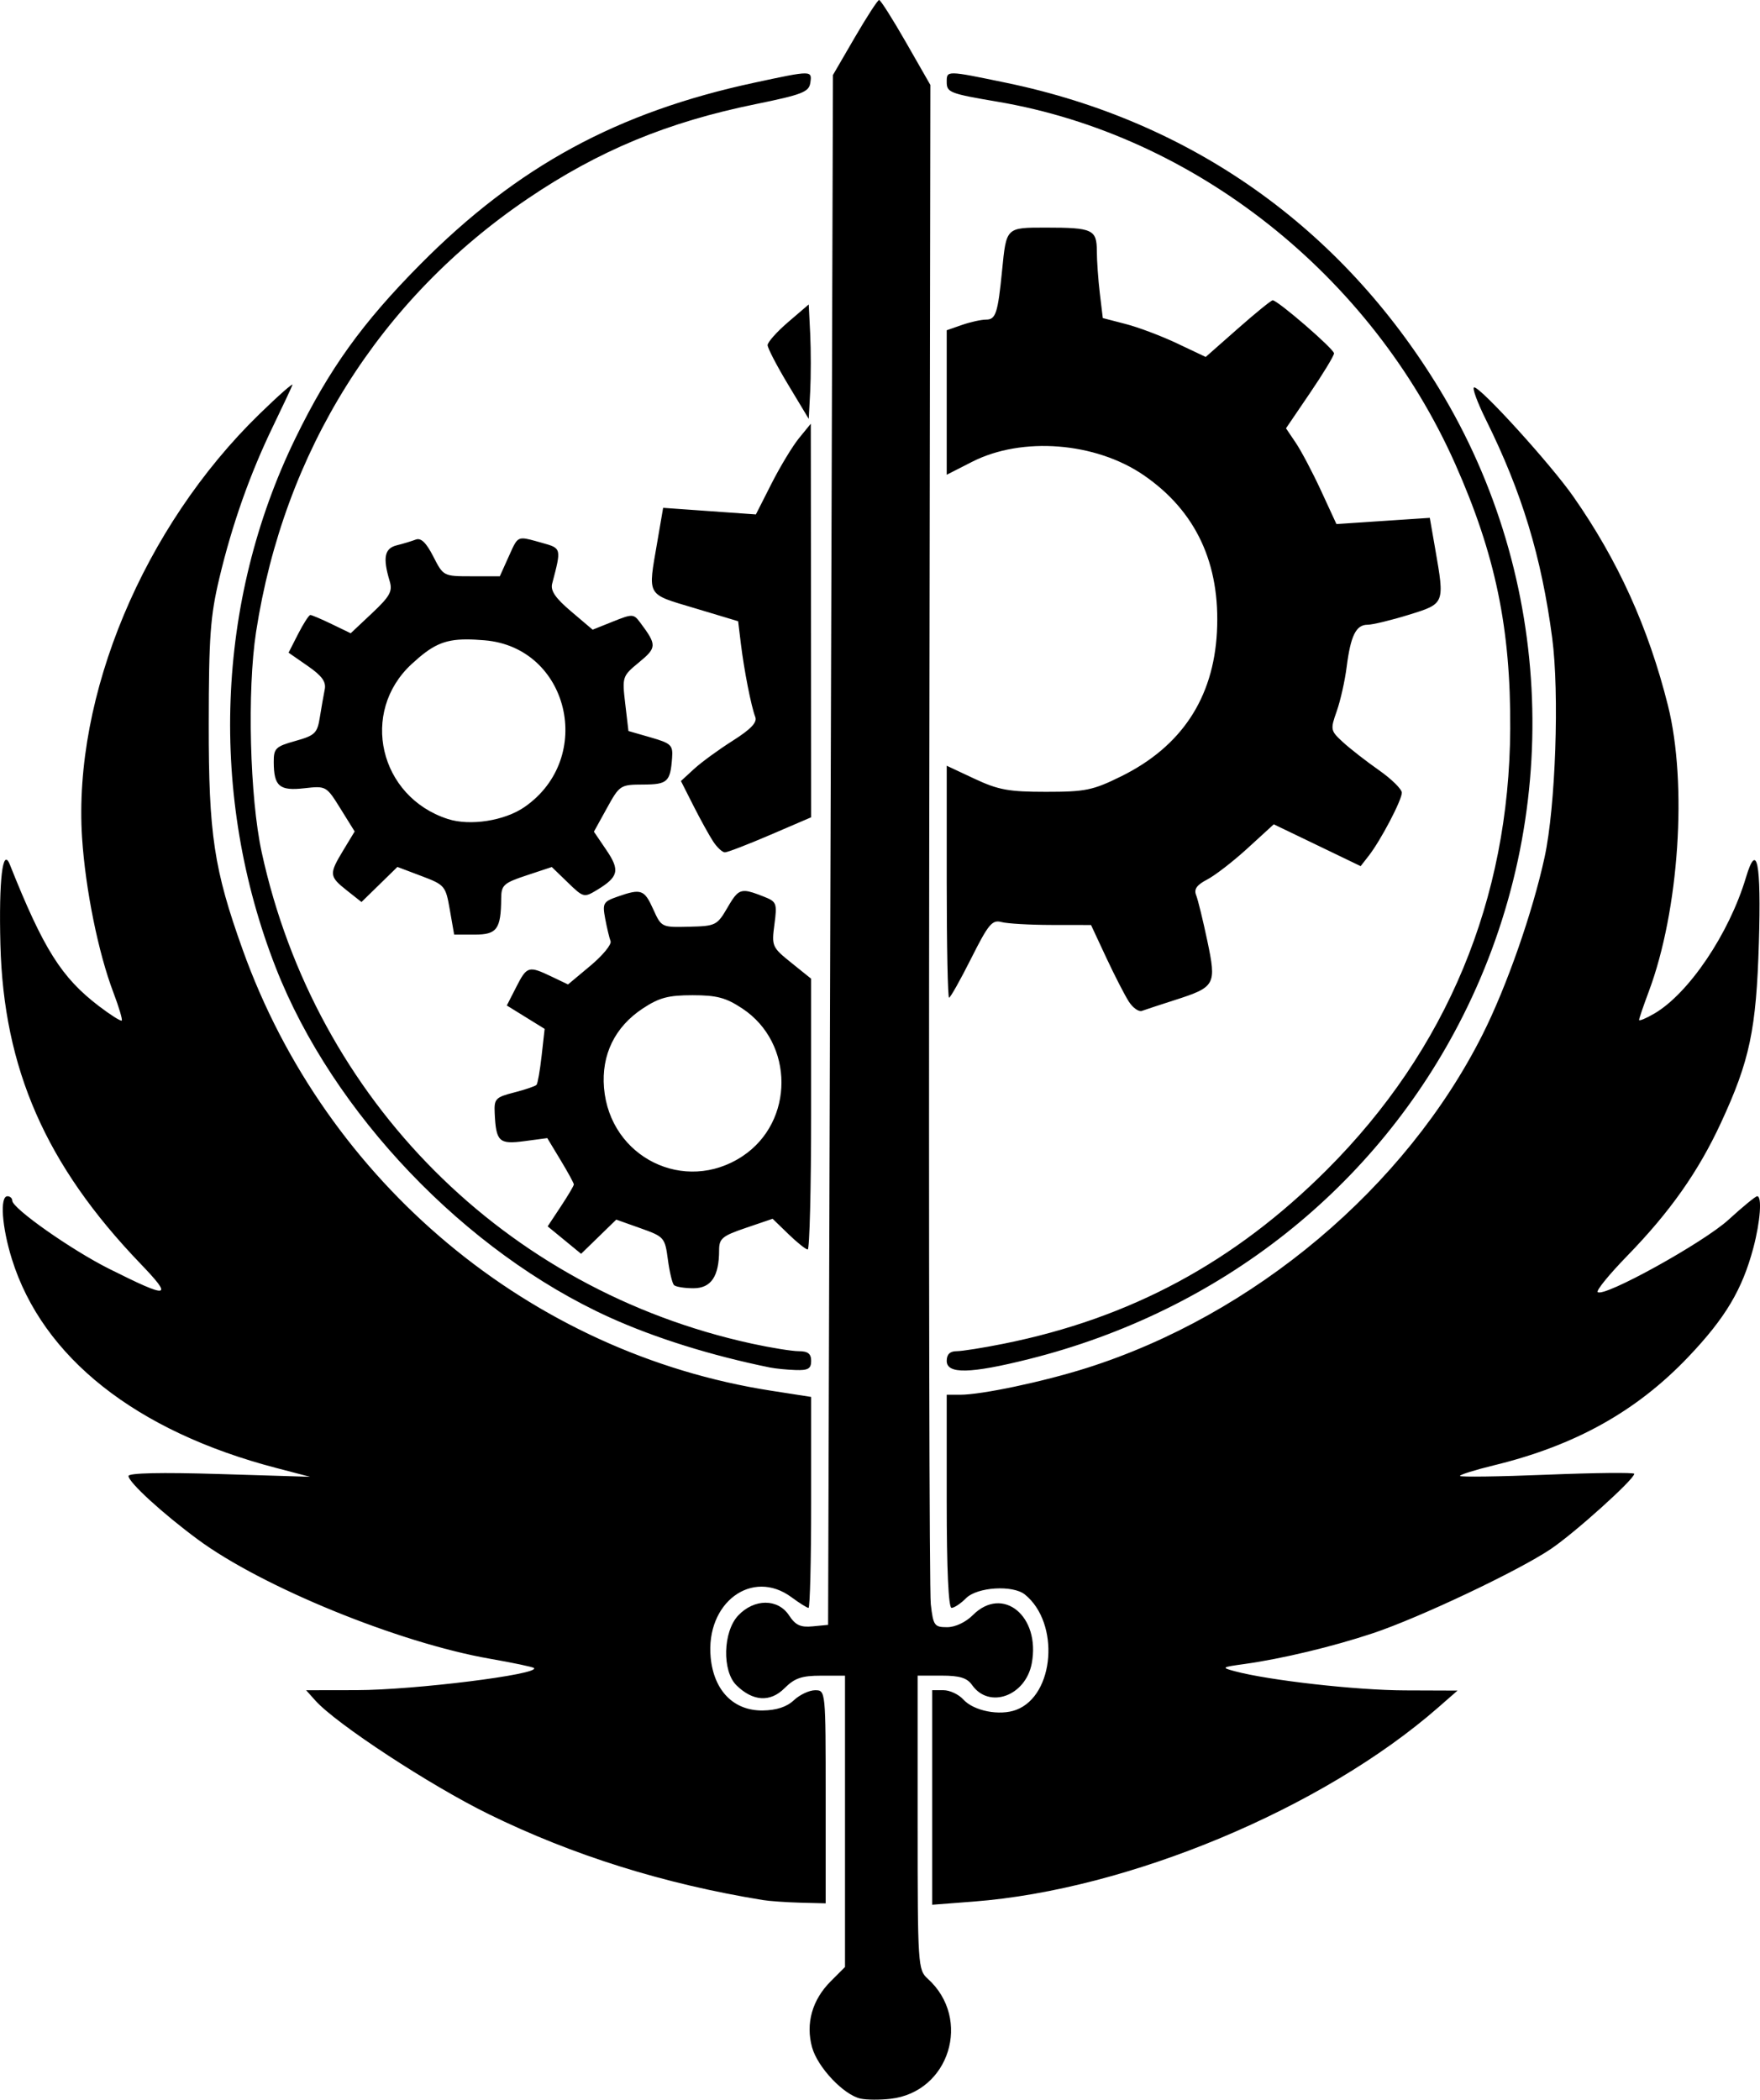 <?xml version="1.0" encoding="UTF-8" standalone="no"?>
<svg
   width="65.186mm"
   height="77.742mm"
   viewBox="0 0 65.186 77.742"
   version="1.1"
   xml:space="preserve"
   xmlns="http://www.w3.org/2000/svg"
   xmlns:svg="http://www.w3.org/2000/svg"><path
     style="fill:#000000"
     d="M 32.56,1.5248602e-6 C 32.507,0.001 32.101,0.627 31.657,1.39 l -0.807,1.388 -0.09,28.692 -0.089,28.692 -0.572,0.055 c -0.45,0.044 -0.636,-0.043 -0.873,-0.404 -0.413,-0.63 -1.293,-0.628 -1.887,0.004 -0.563,0.6 -0.599,2.056 -0.063,2.582 0.608,0.597 1.252,0.637 1.779,0.11 0.376,-0.376 0.637,-0.466 1.354,-0.466 h 0.888 v 5.393 5.393 l -0.531,0.532 c -0.685,0.685 -0.932,1.562 -0.689,2.442 0.205,0.743 1.177,1.769 1.802,1.901 0.222,0.047 0.719,0.05 1.103,0.006 2.182,-0.247 3.025,-2.957 1.382,-4.444 -0.367,-0.332 -0.377,-0.48 -0.377,-5.783 v -5.442 h 0.886 c 0.672,0 0.945,0.084 1.129,0.346 0.631,0.901 1.985,0.411 2.212,-0.801 0.328,-1.747 -1.073,-2.895 -2.181,-1.787 -0.267,0.267 -0.654,0.449 -0.955,0.449 -0.471,0 -0.513,-0.059 -0.604,-0.852 -0.053,-0.468 -0.079,-13.317 -0.057,-28.553 L 34.458,3.145 33.557,1.571 C 33.062,0.706 32.613,-0.002 32.56,-3.1847514e-4 Z M 35.332,2.717 c -0.273,-0.004 -0.268,0.103 -0.268,0.318 0,0.388 0.109,0.43 1.883,0.731 7.299,1.24 13.843,6.419 16.953,13.418 1.487,3.347 2.056,6.087 2.035,9.802 -0.036,6.325 -2.349,11.884 -6.789,16.323 -3.43,3.429 -7.273,5.498 -11.967,6.442 -0.76,0.153 -1.547,0.278 -1.749,0.278 -0.247,0 -0.366,0.117 -0.366,0.359 0,0.496 0.875,0.477 3.049,-0.068 7.083,-1.777 12.87,-6.351 16.069,-12.703 3.724,-7.394 3.391,-16.202 -0.877,-23.224 C 49.664,8.406 44.111,4.484 37.265,3.065 36.155,2.835 35.605,2.72 35.332,2.717 Z m -5.528,10e-4 c -0.26,-10e-4 -0.797,0.114 -1.871,0.345 -5.073,1.09 -8.771,3.1 -12.36,6.718 -2.154,2.171 -3.381,3.878 -4.632,6.446 -2.949,6.053 -3.214,13.254 -0.722,19.613 2.105,5.372 7.018,10.515 12.357,12.936 1.685,0.764 3.771,1.416 5.943,1.857 0.197,0.04 0.621,0.082 0.942,0.093 0.47,0.017 0.582,-0.049 0.582,-0.338 0,-0.265 -0.119,-0.359 -0.457,-0.359 -0.252,0 -1.039,-0.127 -1.749,-0.282 -9.136,-1.994 -16.145,-9.021 -18.144,-18.189 -0.442,-2.027 -0.543,-5.991 -0.209,-8.159 1.032,-6.689 4.569,-12.326 10.07,-16.048 2.621,-1.774 5.169,-2.83 8.427,-3.494 1.725,-0.352 1.98,-0.451 2.03,-0.786 0.035,-0.235 0.053,-0.352 -0.207,-0.353 z m 8.941,5.709 c -1.49,0 -1.471,-0.018 -1.63,1.584 -0.157,1.587 -0.234,1.823 -0.593,1.823 -0.181,0 -0.582,0.089 -0.893,0.197 l -0.565,0.197 v 2.675 2.675 l 0.942,-0.48 c 1.85,-0.942 4.576,-0.727 6.361,0.501 1.931,1.329 2.837,3.272 2.705,5.801 -0.129,2.453 -1.319,4.246 -3.548,5.345 -1.047,0.516 -1.322,0.573 -2.78,0.573 -1.382,0 -1.768,-0.07 -2.649,-0.483 l -1.031,-0.483 v 4.294 c 0,2.362 0.039,4.294 0.087,4.294 0.048,0 0.416,-0.654 0.818,-1.453 0.64,-1.274 0.779,-1.44 1.123,-1.347 0.216,0.058 1.051,0.106 1.855,0.107 l 1.462,0.002 0.565,1.211 c 0.311,0.666 0.688,1.398 0.837,1.628 v 5.2e-4 c 0.15,0.23 0.367,0.383 0.483,0.34 0.116,-0.043 0.654,-0.22 1.197,-0.394 1.529,-0.49 1.569,-0.563 1.224,-2.204 -0.161,-0.763 -0.347,-1.523 -0.414,-1.689 -0.088,-0.219 0.025,-0.377 0.409,-0.576 0.292,-0.151 0.967,-0.673 1.499,-1.16 l 0.968,-0.885 1.609,0.774 1.609,0.775 0.301,-0.386 c 0.442,-0.567 1.224,-2.056 1.224,-2.333 0,-0.132 -0.383,-0.508 -0.852,-0.837 -0.468,-0.328 -1.067,-0.794 -1.33,-1.036 -0.462,-0.424 -0.47,-0.463 -0.229,-1.145 0.137,-0.388 0.303,-1.126 0.368,-1.64 0.148,-1.16 0.347,-1.561 0.775,-1.561 0.183,0 0.867,-0.165 1.518,-0.366 1.348,-0.416 1.342,-0.402 0.985,-2.45 l -0.199,-1.142 -1.729,0.115 -1.729,0.115 -0.567,-1.229 c -0.312,-0.676 -0.733,-1.473 -0.934,-1.772 l -0.367,-0.544 0.889,-1.308 c 0.489,-0.719 0.89,-1.38 0.89,-1.467 0,-0.161 -2.086,-1.965 -2.272,-1.965 -0.056,0 -0.637,0.472 -1.291,1.049 l -1.19,1.049 -1.058,-0.501 c -0.582,-0.276 -1.439,-0.599 -1.906,-0.719 L 40.845,11.777 40.735,10.864 c -0.06,-0.502 -0.11,-1.207 -0.111,-1.566 -0.002,-0.799 -0.157,-0.871 -1.88,-0.871 z m -8.791,2.845 -0.762,0.653 c -0.419,0.359 -0.762,0.744 -0.762,0.854 0,0.11 0.343,0.769 0.762,1.465 l 0.762,1.266 0.054,-1.024 c 0.029,-0.563 0.029,-1.517 0,-2.119 z m -19.122,2.983 c 0.036,-0.099 -0.515,0.386 -1.224,1.076 -4.294,4.179 -6.909,10.428 -6.568,15.691 0.124,1.905 0.6,4.257 1.16,5.727 0.204,0.537 0.343,1.004 0.309,1.038 -0.034,0.034 -0.415,-0.207 -0.846,-0.535 -1.39,-1.061 -2.052,-2.113 -3.3,-5.244 -0.264,-0.662 -0.409,0.57 -0.348,2.959 0.117,4.599 1.681,8.169 5.175,11.809 1.247,1.299 1.097,1.326 -1.148,0.203 -1.402,-0.702 -3.587,-2.239 -3.587,-2.523 0,-0.09 -0.081,-0.164 -0.179,-0.164 -0.287,0 -0.208,1.132 0.163,2.322 1.135,3.645 4.601,6.385 9.79,7.738 l 1.255,0.328 -3.363,-0.103 c -2.148,-0.066 -3.362,-0.039 -3.362,0.073 0,0.231 1.261,1.385 2.57,2.352 2.387,1.762 7.45,3.828 10.826,4.416 0.853,0.149 1.582,0.302 1.622,0.342 0.233,0.233 -4.438,0.815 -6.573,0.819 l -1.866,0.003 0.342,0.382 c 0.772,0.864 4.257,3.146 6.426,4.209 3.117,1.526 6.478,2.579 10.144,3.177 v 5.2e-4 c 0.247,0.04 0.872,0.084 1.39,0.098 l 0.941,0.024 v -3.945 c 0,-3.937 -5.72e-4,-3.945 -0.392,-3.945 -0.216,0 -0.569,0.166 -0.785,0.369 -0.264,0.248 -0.643,0.373 -1.152,0.38 -1.077,0.015 -1.812,-0.731 -1.93,-1.959 -0.195,-2.028 1.531,-3.315 2.994,-2.233 0.293,0.217 0.577,0.394 0.63,0.394 0.053,0 0.097,-1.757 0.097,-3.905 v -3.906 l -1.479,-0.23 c -8.916,-1.386 -16.483,-7.697 -19.575,-16.327 -1.067,-2.977 -1.262,-4.277 -1.258,-8.359 0.003,-3.235 0.059,-3.996 0.393,-5.4 0.478,-2.003 1.133,-3.855 1.991,-5.629 0.358,-0.74 0.68,-1.426 0.716,-1.524 z m 43.768,0.089 c -0.087,0 0.111,0.545 0.441,1.21 1.33,2.684 2.05,5.059 2.448,8.065 0.271,2.047 0.126,6.245 -0.281,8.119 -0.443,2.043 -1.409,4.803 -2.3,6.571 -2.852,5.662 -8.463,10.383 -14.671,12.345 -1.61,0.509 -3.881,0.988 -4.68,0.988 h -0.493 v 3.946 c 0,2.511 0.065,3.945 0.179,3.945 0.099,0 0.341,-0.161 0.538,-0.359 0.415,-0.415 1.733,-0.496 2.181,-0.134 1.3,1.052 1.099,3.728 -0.32,4.267 -0.614,0.233 -1.577,0.045 -1.966,-0.385 -0.17,-0.187 -0.498,-0.341 -0.729,-0.341 h -0.42 v 3.972 3.972 l 1.543,-0.119 c 5.727,-0.44 12.917,-3.444 17.196,-7.184 l 0.717,-0.627 -1.949,-0.007 c -1.802,-0.006 -5.026,-0.369 -6.299,-0.709 -0.511,-0.137 -0.494,-0.15 0.359,-0.268 1.382,-0.192 3.27,-0.644 4.752,-1.138 1.721,-0.573 5.387,-2.308 6.591,-3.119 0.892,-0.601 3.092,-2.582 3.092,-2.785 0,-0.054 -1.452,-0.039 -3.228,0.033 -1.775,0.072 -3.228,0.092 -3.228,0.045 0,-0.047 0.56,-0.222 1.245,-0.389 3.022,-0.734 5.298,-2.003 7.218,-4.022 1.371,-1.442 1.991,-2.483 2.404,-4.033 0.258,-0.97 0.328,-1.912 0.142,-1.912 -0.06,0 -0.538,0.391 -1.061,0.87 -0.932,0.852 -4.629,2.895 -4.846,2.678 -0.059,-0.059 0.431,-0.659 1.088,-1.334 1.59,-1.634 2.637,-3.119 3.477,-4.932 1.067,-2.304 1.308,-3.448 1.405,-6.668 0.089,-2.978 -0.071,-3.781 -0.481,-2.41 -0.621,2.075 -2.117,4.293 -3.398,5.037 -0.307,0.178 -0.558,0.282 -0.558,0.231 0,-0.051 0.162,-0.525 0.36,-1.054 1.122,-2.998 1.435,-7.689 0.708,-10.59 -0.724,-2.886 -1.852,-5.374 -3.509,-7.741 -0.837,-1.195 -3.417,-4.035 -3.665,-4.035 z m -24.57,1.345 -0.435,0.532 c -0.239,0.293 -0.697,1.049 -1.017,1.679 l -0.582,1.147 -1.717,-0.122 -1.718,-0.122 -0.218,1.27 c -0.349,2.037 -0.427,1.902 1.389,2.446 l 1.607,0.483 0.1,0.826 c 0.12,0.987 0.384,2.331 0.535,2.72 0.077,0.199 -0.166,0.454 -0.839,0.88 -0.521,0.33 -1.165,0.8 -1.431,1.045 l -0.484,0.445 0.464,0.917 c 0.255,0.504 0.583,1.098 0.729,1.32 0.145,0.222 0.341,0.404 0.436,0.404 0.095,0 0.852,-0.292 1.683,-0.649 l 1.511,-0.649 -0.006,-7.286 z m -10.666,4.247 c -0.24,-3e-5 -0.301,0.179 -0.529,0.684 l -0.323,0.717 h -1.045 c -1.042,0 -1.046,-0.002 -1.419,-0.732 -0.261,-0.512 -0.456,-0.7 -0.648,-0.627 -0.151,0.058 -0.468,0.154 -0.706,0.213 -0.454,0.114 -0.522,0.456 -0.262,1.324 0.114,0.379 0.013,0.562 -0.654,1.19 l -0.789,0.742 -0.7,-0.338 c -0.385,-0.186 -0.742,-0.338 -0.794,-0.338 -0.052,0 -0.255,0.314 -0.451,0.697 l -0.356,0.698 0.708,0.491 c 0.531,0.368 0.689,0.587 0.631,0.872 -0.042,0.209 -0.124,0.673 -0.181,1.031 -0.094,0.589 -0.179,0.671 -0.907,0.875 -0.733,0.205 -0.803,0.274 -0.8,0.784 0.004,0.895 0.21,1.071 1.132,0.967 0.808,-0.091 0.817,-0.086 1.339,0.754 l 0.526,0.846 -0.423,0.699 c -0.532,0.879 -0.524,0.964 0.135,1.486 l 0.541,0.427 0.665,-0.649 0.665,-0.65 0.891,0.337 c 0.867,0.328 0.896,0.363 1.051,1.253 l 0.16,0.916 h 0.761 c 0.825,0 0.972,-0.201 0.981,-1.345 0.004,-0.488 0.091,-0.567 0.939,-0.848 l 0.935,-0.31 0.592,0.573 c 0.578,0.56 0.603,0.567 1.081,0.278 0.802,-0.485 0.859,-0.729 0.348,-1.48 l -0.461,-0.679 0.481,-0.871 c 0.47,-0.853 0.499,-0.871 1.338,-0.874 0.908,-0.003 1.011,-0.097 1.077,-0.99 0.035,-0.469 -0.037,-0.537 -0.79,-0.754 l -0.827,-0.238 -0.119,-1.012 c -0.117,-0.997 -0.109,-1.02 0.513,-1.533 0.659,-0.543 0.662,-0.64 0.044,-1.467 -0.246,-0.33 -0.287,-0.331 -1.01,-0.042 l -0.754,0.302 -0.796,-0.675 c -0.588,-0.499 -0.772,-0.769 -0.702,-1.034 0.345,-1.315 0.348,-1.305 -0.388,-1.509 -0.349,-0.097 -0.558,-0.161 -0.702,-0.161 z m -2.083,3.739 c 0.197,-1.2e-4 0.417,0.012 0.668,0.033 3.123,0.259 4.104,4.353 1.479,6.172 -0.738,0.511 -2.019,0.711 -2.845,0.443 -2.538,-0.822 -3.267,-3.956 -1.335,-5.737 0.744,-0.686 1.178,-0.91 2.032,-0.911 z m 10.323,9.316 c -0.269,-0.013 -0.397,0.162 -0.655,0.605 -0.389,0.668 -0.437,0.693 -1.427,0.717 -1.018,0.025 -1.026,0.022 -1.328,-0.647 -0.33,-0.732 -0.445,-0.773 -1.314,-0.47 -0.54,0.188 -0.572,0.245 -0.465,0.82 0.064,0.34 0.154,0.714 0.199,0.833 0.045,0.118 -0.291,0.527 -0.747,0.908 l -0.829,0.693 -0.615,-0.294 c -0.847,-0.404 -0.908,-0.385 -1.303,0.39 l -0.349,0.683 0.701,0.433 0.7,0.433 -0.111,0.991 c -0.061,0.545 -0.146,1.031 -0.189,1.081 -0.042,0.049 -0.415,0.176 -0.827,0.282 -0.693,0.177 -0.748,0.235 -0.723,0.765 0.05,1.06 0.158,1.162 1.098,1.038 l 0.85,-0.113 0.492,0.815 c 0.271,0.448 0.492,0.853 0.492,0.901 0,0.047 -0.218,0.416 -0.485,0.819 l -0.485,0.733 0.62,0.508 0.619,0.508 0.651,-0.633 0.651,-0.633 0.9,0.32 c 0.874,0.311 0.903,0.343 1.011,1.153 0.061,0.459 0.163,0.887 0.227,0.951 0.064,0.064 0.388,0.117 0.719,0.117 0.656,0 0.952,-0.438 0.952,-1.409 0,-0.433 0.114,-0.528 0.991,-0.826 l 0.991,-0.337 0.587,0.569 c 0.323,0.313 0.643,0.568 0.713,0.568 0.069,0 0.126,-2.256 0.126,-5.013 v -5.013 l -0.734,-0.59 c -0.713,-0.573 -0.732,-0.615 -0.625,-1.42 0.104,-0.783 0.082,-0.841 -0.386,-1.026 -0.321,-0.127 -0.533,-0.203 -0.694,-0.211 z m -1.954,3.858 c 0.902,0 1.237,0.09 1.847,0.494 1.927,1.276 1.929,4.192 0.003,5.467 -2.14,1.416 -4.915,0.046 -5.129,-2.533 -0.101,-1.223 0.401,-2.253 1.431,-2.934 0.61,-0.404 0.946,-0.494 1.848,-0.494 z" /></svg>
